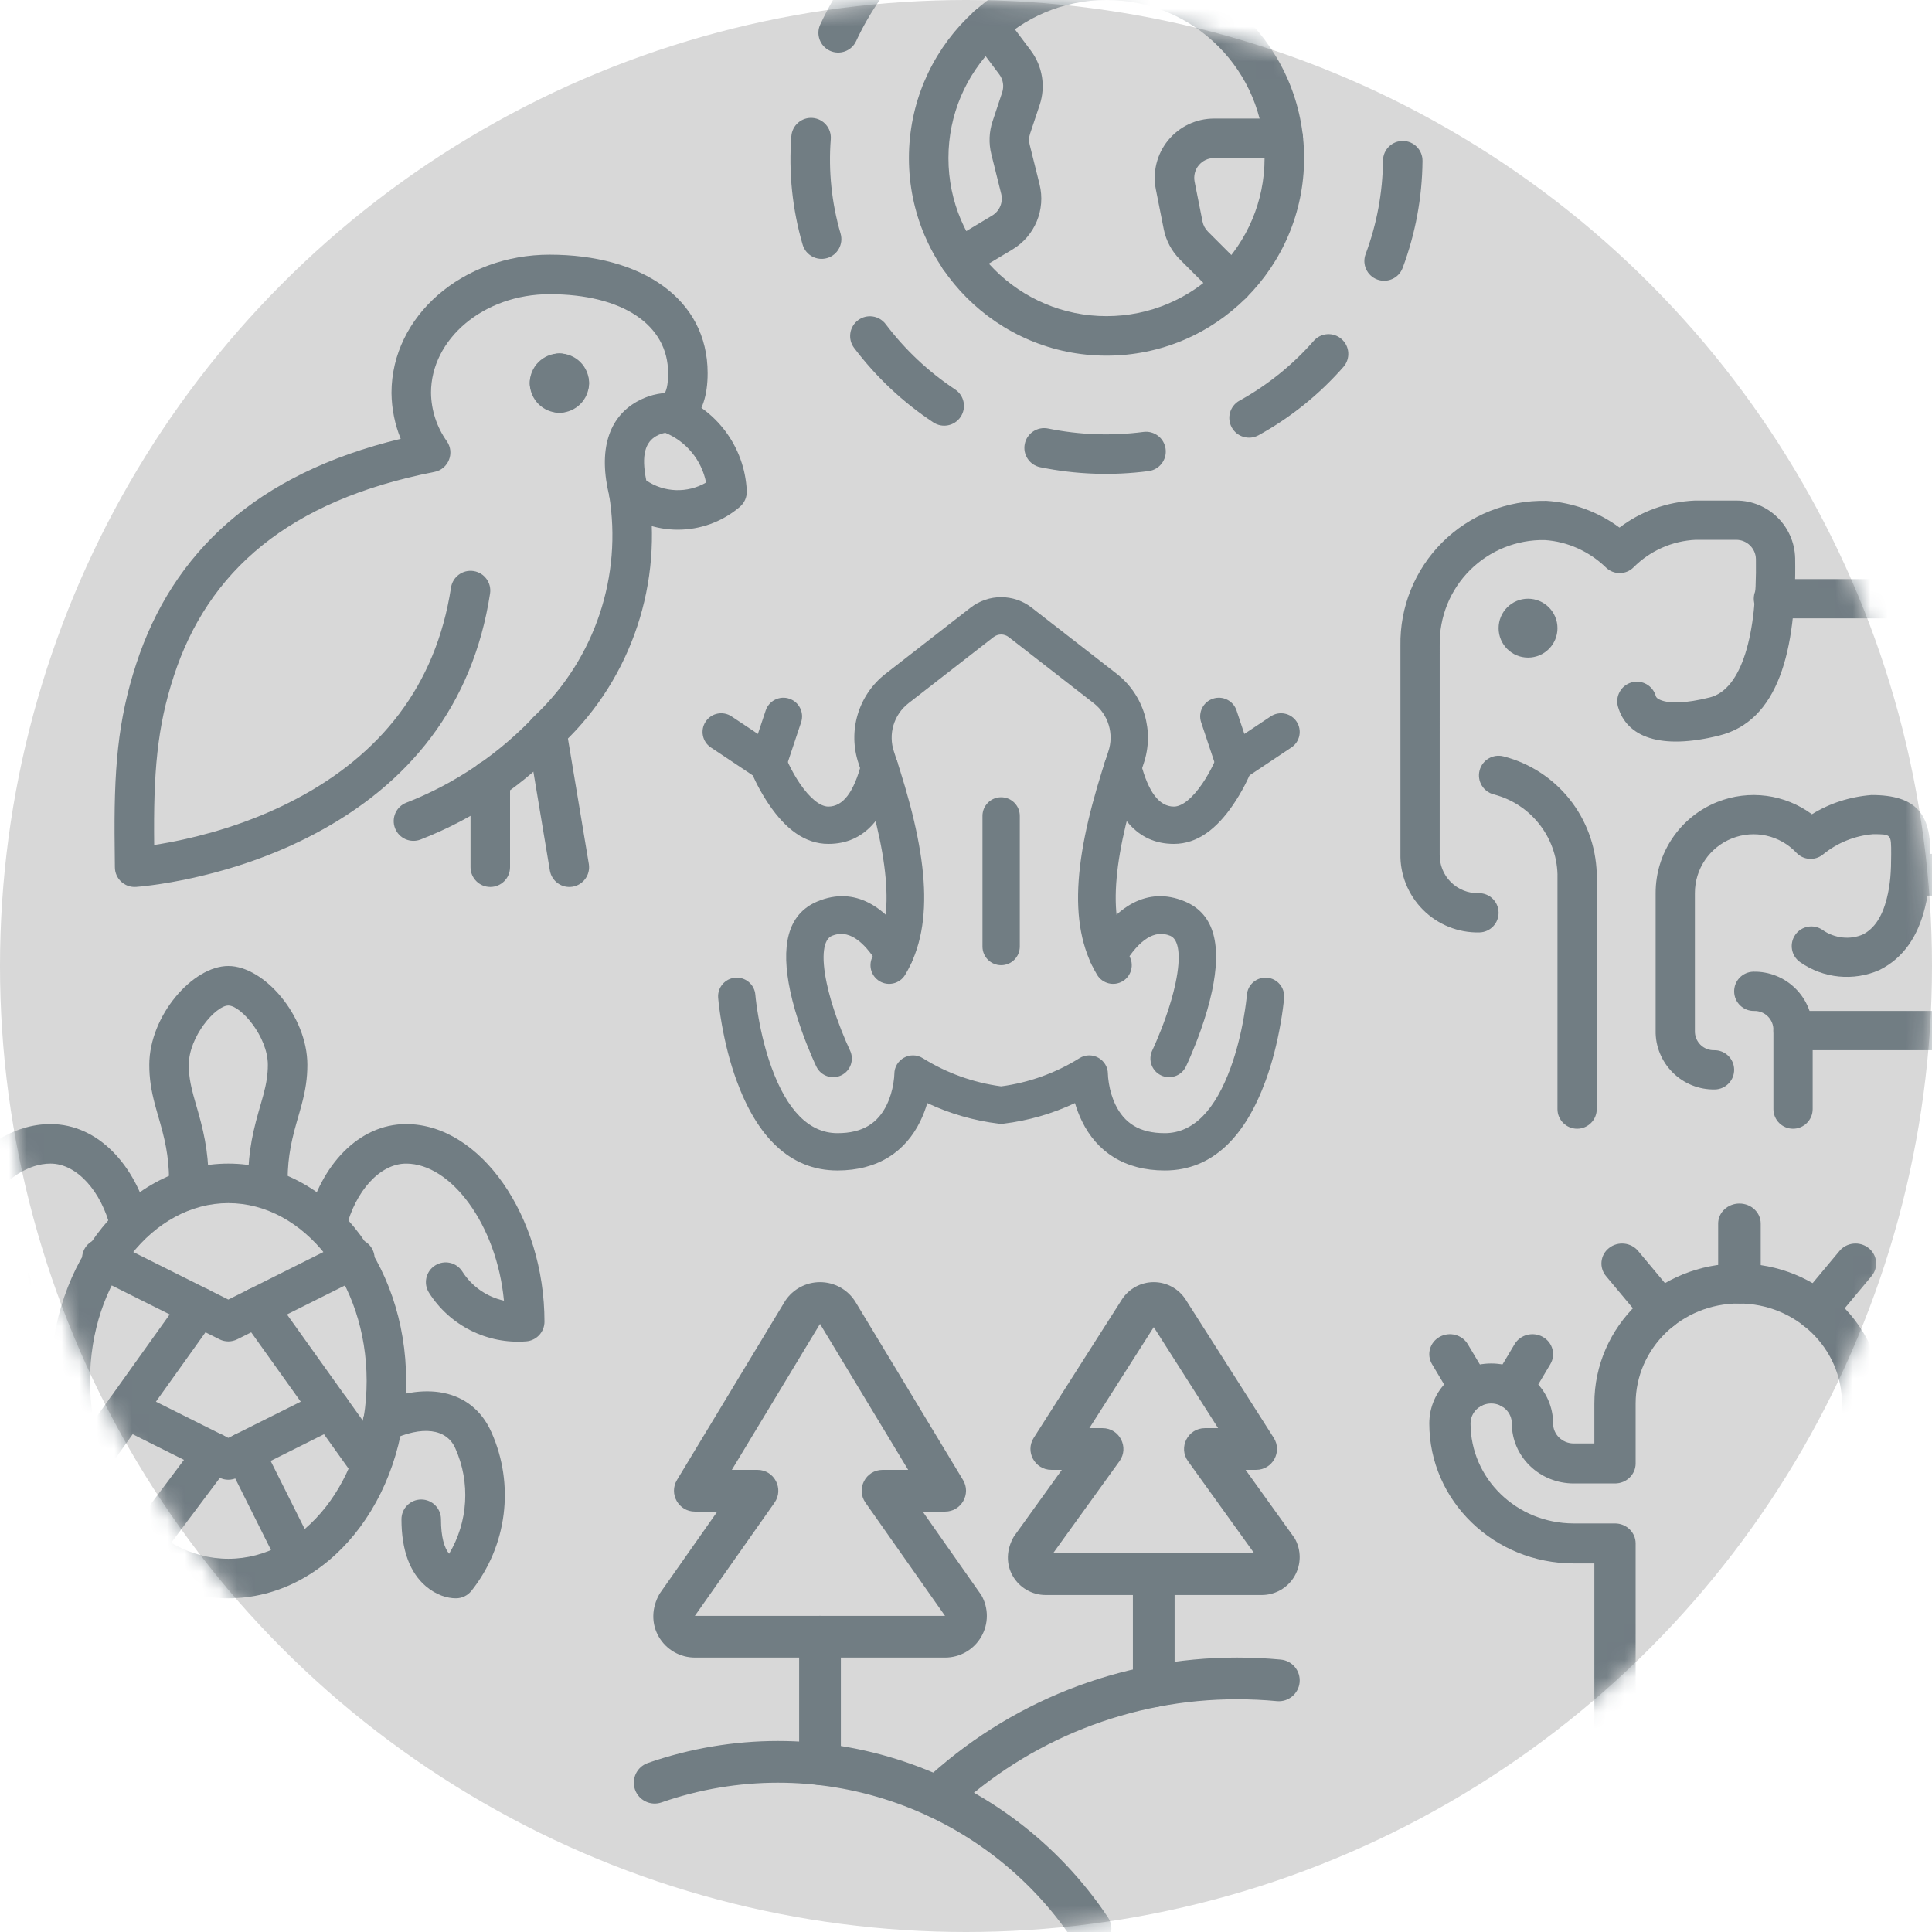 <?xml version="1.0" encoding="UTF-8"?>
<svg width="110px" height="110px" viewBox="0 0 110 110" version="1.1" xmlns="http://www.w3.org/2000/svg" xmlns:xlink="http://www.w3.org/1999/xlink">
    <!-- Generator: sketchtool 57.1 (101010) - https://sketch.com -->
    <title>F2A01F40-F965-4D55-9FCB-9B976EB822FF</title>
    <desc>Created with sketchtool.</desc>
    <defs>
        <circle id="path-1" cx="55" cy="55" r="55"></circle>
    </defs>
    <g id="UI-KIT" stroke="none" stroke-width="1" fill="none" fill-rule="evenodd">
        <g transform="translate(-1193, -7465)" id="taxa/bird-+-taxa/mammals-+-taxa/amphibians-+-taxa/turtles-+-taxa/all-species-+-taxa/conifers-+-Group-6-Copy-Mask">
            <g transform="translate(1193, 7465)">
                <mask id="mask-2" fill="white">
                    <use xlink:href="#path-1"></use>
                </mask>
                <use id="Mask" fill="#D8D8D8" xlink:href="#path-1"></use>
                <g id="taxa/bird" opacity="0.5" mask="url(#mask-2)">
                    <g transform="translate(6.5, 14.5)" id="Group">
                        <g>
                            <g id="Regular" fill="#0A212E" fill-rule="nonzero">
                                <path d="M3.395,23.996 C5.333,18.053 9.896,13.997 18.234,12.369 C19.036,12.213 19.408,11.28 18.935,10.614 C18.364,9.809 18.052,8.849 18.04,7.862 C18.041,4.81 21.027,2.25 24.79,2.25 C28.918,2.25 31.54,3.98 31.54,6.75 C31.54,7.45 31.428,7.797 31.312,7.919 L31.324,7.911 C31.346,7.899 31.382,7.888 31.433,7.881 L31.42,7.881 C30.855,7.942 30.415,8.419 30.415,9 C30.415,9.621 30.919,10.125 31.54,10.125 C31.957,10.125 32.453,9.959 32.898,9.514 C33.484,8.928 33.79,8.01 33.79,6.75 C33.79,2.493 30.012,1.99840144e-15 24.79,1.99840144e-15 C19.855,1.99840144e-15 15.79,3.484 15.79,7.875 C15.801,8.779 15.98,9.663 16.315,10.485 C8.092,12.467 3.325,16.955 1.256,23.299 C0.2,26.535 -0.028,29.315 0.03,33.771 C0.039,34.449 0.041,34.607 0.041,34.875 C0.041,35.526 0.591,36.041 1.24,35.998 C1.415,35.986 1.723,35.956 2.145,35.9 C2.838,35.808 3.607,35.676 4.434,35.494 C6.796,34.974 9.16,34.165 11.375,32.999 C16.777,30.157 20.42,25.68 21.402,19.296 C21.497,18.682 21.076,18.108 20.462,18.013 C19.847,17.919 19.273,18.34 19.179,18.954 C18.314,24.574 15.139,28.477 10.328,31.008 C8.306,32.072 6.129,32.817 3.951,33.296 C3.356,33.427 2.796,33.53 2.278,33.609 C2.23,29.463 2.447,26.902 3.395,23.996 Z" id="Shape"></path>
                                <path d="M28.56,14.356 C30.595,16.093 33.59,16.093 35.625,14.356 C35.889,14.13 36.034,13.796 36.018,13.449 C35.904,10.945 34.278,8.763 31.911,7.938 C31.792,7.896 31.667,7.875 31.541,7.875 C31.052,7.875 30.407,7.998 29.743,8.377 C28.174,9.274 27.533,11.107 28.199,13.773 C28.256,14 28.382,14.204 28.56,14.356 Z M30.859,10.331 C31.042,10.226 31.234,10.168 31.379,10.142 C32.584,10.641 33.451,11.709 33.701,12.974 C32.646,13.59 31.317,13.551 30.297,12.855 C29.989,11.37 30.27,10.667 30.859,10.331 Z" id="Shape"></path>
                                <path d="M26.475,6.75 C26.475,6.129 25.971,5.625 25.35,5.625 C24.418,5.625 23.662,6.381 23.662,7.312 C23.662,7.934 24.166,8.438 24.787,8.438 C25.244,8.438 25.637,8.166 25.813,7.776 C26.203,7.599 26.475,7.206 26.475,6.75 Z" id="Shape"></path>
                                <path d="M25.915,8.438 C26.537,8.438 27.04,7.934 27.04,7.313 C27.04,6.863 26.861,6.433 26.543,6.116 C26.225,5.799 25.793,5.623 25.344,5.625 C24.723,5.628 24.222,6.135 24.225,6.756 C24.227,7.212 24.5,7.602 24.891,7.777 C25.068,8.167 25.46,8.438 25.915,8.438 Z" id="Shape"></path>
                                <path d="M24.225,7.875 C24.225,8.496 24.729,9 25.35,9 C26.282,9 27.037,8.244 27.037,7.312 C27.037,6.691 26.534,6.188 25.912,6.188 C25.456,6.188 25.063,6.459 24.887,6.849 C24.497,7.026 24.225,7.419 24.225,7.875 Z" id="Shape"></path>
                                <path d="M24.79,6.188 C24.169,6.188 23.665,6.691 23.665,7.312 C23.665,8.244 24.421,9 25.353,9 C25.974,9 26.478,8.496 26.478,7.875 C26.478,7.419 26.206,7.026 25.816,6.849 C25.64,6.459 25.247,6.188 24.79,6.188 Z" id="Shape"></path>
                                <path d="M28.18,13.683 C28.939,18.284 27.38,22.962 24.012,26.188 C21.926,28.417 19.419,30.115 16.633,31.202 C16.054,31.428 15.768,32.08 15.993,32.659 C16.219,33.238 16.871,33.524 17.45,33.298 C20.551,32.089 23.34,30.199 25.612,27.768 C29.472,24.074 31.28,18.65 30.401,13.317 C30.299,12.704 29.72,12.289 29.107,12.39 C28.494,12.491 28.079,13.07 28.18,13.683 Z" id="Shape"></path>
                                <path d="M23.52,27.345 L24.806,35.06 C24.908,35.673 25.488,36.087 26.1,35.985 C26.713,35.883 27.127,35.303 27.025,34.69 L25.74,26.976 C25.638,26.363 25.058,25.949 24.445,26.051 C23.832,26.153 23.418,26.733 23.52,27.345 Z" id="Shape"></path>
                                <path d="M20.29,29.898 L20.29,34.875 C20.29,35.496 20.794,36 21.415,36 C22.037,36 22.54,35.496 22.54,34.875 L22.54,29.898 C22.54,29.277 22.037,28.773 21.415,28.773 C20.794,28.773 20.29,29.277 20.29,29.898 Z" id="Shape"></path>
                            </g>
                        </g>
                    </g>
                </g>
                <g id="taxa/mammals" opacity="0.5" mask="url(#mask-2)">
                    <g transform="translate(77.5, 28.5)" id="Group">
                        <g>
                            <g id="Regular" fill="#0A212E" fill-rule="nonzero">
                                <path d="M10.545,0.016 C8.294,-0.028 6.17,0.828 4.612,2.384 C3.054,3.94 2.196,6.063 2.235,8.265 L2.235,20.118 C2.208,21.293 2.673,22.452 3.522,23.302 C4.371,24.151 5.531,24.616 6.732,24.588 C7.349,24.574 7.837,24.062 7.823,23.445 C7.809,22.828 7.297,22.339 6.68,22.353 C6.09,22.367 5.52,22.138 5.103,21.721 C4.685,21.304 4.457,20.733 4.47,20.143 L4.471,8.245 C4.442,6.63 5.063,5.093 6.192,3.965 C7.32,2.838 8.859,2.218 10.453,2.249 C11.731,2.33 12.985,2.886 13.938,3.813 C14.377,4.24 15.077,4.234 15.509,3.8 C16.452,2.853 17.715,2.294 19.05,2.234 L21.356,2.235 C21.962,2.235 22.458,2.718 22.474,3.323 C22.543,7.59 21.684,10.75 19.846,11.21 C18.461,11.556 17.554,11.561 17.055,11.361 C16.855,11.281 16.795,11.209 16.772,11.125 C16.603,10.531 15.985,10.186 15.392,10.354 C14.798,10.523 14.453,11.141 14.621,11.735 C15.108,13.453 17.021,14.22 20.389,13.378 C23.726,12.543 24.796,8.608 24.709,3.275 C24.66,1.447 23.173,-0.001 21.356,-5.05898928e-07 L19,-5.05898928e-07 C17.413,0.07 15.927,0.612 14.707,1.539 C13.502,0.644 12.058,0.111 10.545,0.016 Z" id="Shape"></path>
                                <path d="M23.471,6.706 L32.412,6.706 C34.52,6.706 35.765,8.698 35.765,11.176 L35.765,16.765 C35.765,17.382 36.265,17.882 36.882,17.882 C37.5,17.882 38,17.382 38,16.765 L38,11.176 C38,7.62 36.032,4.471 32.412,4.471 L23.471,4.471 C22.853,4.471 22.353,4.971 22.353,5.588 C22.353,6.205 22.853,6.706 23.471,6.706 Z" id="Shape"></path>
                                <path d="M13.412,34.647 L13.412,21.235 C13.314,18.054 11.151,15.35 8.102,14.565 C7.505,14.411 6.895,14.77 6.741,15.368 C6.587,15.966 6.947,16.575 7.545,16.729 C9.63,17.267 11.111,19.117 11.177,21.27 L11.176,34.647 C11.176,35.264 11.677,35.765 12.294,35.765 C12.911,35.765 13.412,35.264 13.412,34.647 Z" id="Shape"></path>
                                <path d="M20.279,17.161 C18.154,18.008 16.76,20.067 16.765,22.355 L16.765,30.176 C16.746,31.054 17.095,31.924 17.733,32.561 C18.37,33.199 19.24,33.548 20.141,33.529 C20.759,33.516 21.248,33.005 21.235,32.388 C21.222,31.771 20.711,31.281 20.094,31.294 C19.802,31.301 19.52,31.187 19.313,30.981 C19.107,30.774 18.994,30.492 19,30.2 L19,22.353 C18.997,20.979 19.832,19.745 21.107,19.238 C22.381,18.73 23.836,19.052 24.777,20.05 C25.179,20.477 25.843,20.52 26.297,20.148 C27.109,19.484 28.104,19.082 29.15,18.996 C30.186,19 30.176,18.986 30.176,20.118 C30.176,21.149 30.126,21.859 29.93,22.641 C29.672,23.674 29.222,24.375 28.559,24.706 C27.844,25.019 26.958,24.931 26.274,24.45 C25.768,24.095 25.071,24.217 24.717,24.722 C24.362,25.228 24.484,25.925 24.989,26.279 C26.313,27.209 28.027,27.38 29.508,26.729 C30.896,26.037 31.697,24.791 32.099,23.183 C32.351,22.176 32.412,21.321 32.412,20.118 C32.412,17.897 31.657,16.765 29.059,16.765 C27.81,16.864 26.662,17.241 25.663,17.86 C24.13,16.724 22.095,16.438 20.279,17.161 Z" id="Shape"></path>
                                <path d="M25.706,31.294 L36.882,31.294 C37.5,31.294 38,30.794 38,30.176 C38,29.559 37.5,29.059 36.882,29.059 L24.588,29.059 C23.971,29.059 23.471,29.559 23.471,30.176 L23.471,34.647 C23.471,35.264 23.971,35.765 24.588,35.765 C25.205,35.765 25.706,35.264 25.706,34.647 L25.706,31.294 Z" id="Shape"></path>
                                <path d="M31.294,22.493 L36.882,22.493 C37.5,22.493 38,21.961 38,21.305 C38,20.649 37.5,20.118 36.882,20.118 L31.294,20.118 C30.677,20.118 30.176,20.649 30.176,21.305 C30.176,21.961 30.677,22.493 31.294,22.493 Z" id="Shape"></path>
                                <path d="M22.377,29.059 C22.669,29.052 22.951,29.166 23.157,29.372 C23.364,29.579 23.477,29.861 23.471,30.153 C23.458,30.77 23.947,31.281 24.564,31.294 C25.182,31.307 25.692,30.817 25.706,30.2 C25.725,29.299 25.375,28.429 24.738,27.792 C24.1,27.154 23.23,26.805 22.329,26.824 C21.712,26.837 21.222,27.348 21.236,27.965 C21.249,28.582 21.76,29.072 22.377,29.059 Z" id="Shape"></path>
                                <path d="M9.5,8.941 C10.426,8.941 11.176,8.191 11.176,7.265 C11.176,6.339 10.426,5.588 9.5,5.588 C8.574,5.588 7.824,6.339 7.824,7.265 C7.824,8.191 8.574,8.941 9.5,8.941 Z" id="Oval"></path>
                            </g>
                        </g>
                    </g>
                </g>
                <g id="taxa/amphibians" opacity="0.5" mask="url(#mask-2)">
                    <g transform="translate(40, 34)" id="Regular">
                        <g>
                            <path d="M23.985,20.933 C24.878,19.466 25.753,18.92 26.63,19.281 C27.11,19.478 27.266,20.392 26.93,21.98 C26.801,22.594 26.606,23.258 26.364,23.942 C26.197,24.415 26.017,24.87 25.837,25.288 C25.731,25.537 25.649,25.715 25.605,25.806 C25.351,26.335 25.573,26.97 26.102,27.224 C26.631,27.479 27.266,27.256 27.52,26.727 C27.577,26.61 27.671,26.404 27.79,26.126 C27.987,25.668 28.183,25.17 28.367,24.65 C28.638,23.884 28.858,23.134 29.009,22.42 C29.536,19.928 29.215,18.047 27.439,17.316 C25.341,16.453 23.539,17.578 22.17,19.828 C21.865,20.329 22.024,20.983 22.525,21.288 C23.026,21.593 23.68,21.434 23.985,20.933 Z" id="Shape" fill="#0A212E" fill-rule="nonzero"></path>
                            <path d="M11.536,21.501 C13.308,18.549 12.774,14.388 10.901,8.802 C10.559,7.796 10.89,6.689 11.725,6.04 L16.566,2.274 C16.821,2.075 17.179,2.075 17.434,2.274 L22.275,6.04 C23.11,6.689 23.441,7.796 23.1,8.797 C21.225,14.403 20.693,18.549 22.464,21.501 C22.766,22.004 23.419,22.167 23.922,21.865 C24.425,21.563 24.588,20.911 24.286,20.408 C22.963,18.203 23.442,14.474 25.114,9.476 C25.745,7.623 25.13,5.567 23.58,4.362 L18.739,0.597 C17.716,-0.199 16.284,-0.199 15.261,0.597 L10.42,4.362 C8.87,5.567 8.255,7.623 8.888,9.482 C10.558,14.461 11.038,18.203 9.714,20.407 C9.412,20.91 9.575,21.563 10.078,21.865 C10.581,22.167 11.234,22.004 11.536,21.501 Z" id="Shape" fill="#0A212E" fill-rule="nonzero"></path>
                            <path d="M8.395,25.806 C8.351,25.715 8.27,25.537 8.163,25.288 C7.983,24.87 7.804,24.415 7.636,23.942 C7.394,23.258 7.2,22.594 7.07,21.98 C6.734,20.392 6.891,19.478 7.37,19.28 C8.247,18.92 9.122,19.466 10.015,20.933 C10.32,21.434 10.974,21.593 11.475,21.288 C11.976,20.983 12.135,20.329 11.83,19.828 C10.46,17.577 8.658,16.453 6.562,17.315 C4.786,18.047 4.464,19.928 4.991,22.42 C5.142,23.134 5.362,23.884 5.633,24.65 C5.817,25.17 6.013,25.668 6.21,26.126 C6.329,26.404 6.424,26.61 6.48,26.727 C6.734,27.256 7.369,27.479 7.898,27.224 C8.427,26.97 8.649,26.335 8.395,25.806 Z" id="Shape" fill="#0A212E" fill-rule="nonzero"></path>
                            <path d="M16.872,29.978 L17.128,29.978 C18.544,29.806 19.92,29.409 21.204,28.804 C21.301,29.136 21.43,29.481 21.6,29.83 C22.442,31.565 24.011,32.642 26.318,32.642 C29.072,32.642 30.921,30.655 32.065,27.516 C32.441,26.483 32.716,25.387 32.908,24.292 C33.024,23.635 33.086,23.118 33.111,22.811 C33.159,22.226 32.723,21.713 32.138,21.666 C31.553,21.619 31.041,22.054 30.993,22.639 C30.973,22.885 30.918,23.337 30.815,23.925 C30.643,24.906 30.398,25.885 30.068,26.788 C29.196,29.183 27.954,30.517 26.318,30.517 C24.862,30.517 24.012,29.934 23.511,28.902 C23.325,28.519 23.202,28.097 23.134,27.674 C23.093,27.423 23.08,27.237 23.08,27.152 C23.08,26.318 22.163,25.809 21.455,26.251 C20.101,27.096 18.582,27.642 17,27.852 C15.418,27.642 13.899,27.096 12.545,26.251 C11.837,25.809 10.92,26.318 10.92,27.152 C10.92,27.237 10.907,27.423 10.866,27.674 C10.798,28.097 10.675,28.519 10.489,28.902 C9.988,29.934 9.138,30.517 7.683,30.517 C6.046,30.517 4.804,29.183 3.932,26.788 C3.603,25.885 3.357,24.906 3.185,23.925 C3.082,23.337 3.027,22.885 3.007,22.639 C2.96,22.054 2.447,21.619 1.862,21.666 C1.277,21.713 0.842,22.226 0.889,22.811 C0.914,23.118 0.977,23.635 1.092,24.292 C1.284,25.387 1.559,26.483 1.935,27.516 C3.079,30.655 4.929,32.642 7.683,32.642 C9.989,32.642 11.558,31.565 12.401,29.83 C12.57,29.481 12.699,29.136 12.796,28.804 C14.08,29.409 15.456,29.806 16.872,29.978 Z" id="Shape" fill="#0A212E" fill-rule="nonzero"></path>
                            <path d="M9.051,9.435 C8.62,11.096 8.003,11.923 7.163,11.923 C6.703,11.923 6.119,11.461 5.544,10.617 C5.312,10.276 5.103,9.905 4.922,9.533 C4.814,9.312 4.742,9.144 4.709,9.059 C4.497,8.512 3.881,8.241 3.334,8.454 C2.787,8.666 2.516,9.282 2.729,9.829 C2.927,10.34 3.282,11.071 3.787,11.813 C4.719,13.182 5.814,14.048 7.163,14.048 C9.279,14.048 10.46,12.465 11.108,9.969 C11.256,9.401 10.915,8.821 10.347,8.673 C9.779,8.526 9.199,8.867 9.051,9.435 Z" id="Shape" fill="#0A212E" fill-rule="nonzero"></path>
                            <path d="M1.652,6.789 C1.164,6.463 0.504,6.595 0.179,7.084 C-0.147,7.572 -0.015,8.232 0.473,8.557 L3.129,10.328 C3.712,10.717 4.505,10.444 4.727,9.78 L5.612,7.124 C5.798,6.567 5.497,5.965 4.94,5.78 C4.384,5.594 3.782,5.895 3.596,6.452 L3.151,7.788 L1.652,6.789 Z" id="Shape" fill="#0A212E" fill-rule="nonzero"></path>
                            <path d="M22.892,9.969 C23.54,12.465 24.721,14.048 26.837,14.048 C28.186,14.048 29.281,13.182 30.213,11.813 C30.718,11.071 31.073,10.34 31.272,9.829 C31.484,9.282 31.213,8.666 30.666,8.454 C30.119,8.241 29.504,8.512 29.291,9.059 C29.258,9.144 29.186,9.312 29.078,9.533 C28.898,9.905 28.688,10.276 28.456,10.617 C27.881,11.461 27.298,11.923 26.837,11.923 C25.997,11.923 25.38,11.096 24.949,9.435 C24.802,8.867 24.222,8.526 23.654,8.673 C23.086,8.821 22.745,9.401 22.892,9.969 Z" id="Shape" fill="#0A212E" fill-rule="nonzero"></path>
                            <path d="M30.404,6.452 C30.218,5.895 29.617,5.594 29.06,5.78 C28.503,5.965 28.202,6.567 28.388,7.124 L29.273,9.78 C29.495,10.444 30.288,10.717 30.871,10.328 L33.527,8.557 C34.015,8.232 34.147,7.572 33.822,7.084 C33.496,6.595 32.836,6.463 32.348,6.789 L30.849,7.788 L30.404,6.452 Z" id="Shape" fill="#0A212E" fill-rule="nonzero"></path>
                            <path d="M15.938,12.454 L15.938,19.892 C15.938,20.479 16.413,20.954 17,20.954 C17.587,20.954 18.063,20.479 18.063,19.892 L18.063,12.454 C18.063,11.867 17.587,11.392 17,11.392 C16.413,11.392 15.938,11.867 15.938,12.454 Z" id="Shape" fill="#0A212E" fill-rule="nonzero"></path>
                        </g>
                    </g>
                </g>
                <g id="taxa/turtles" opacity="0.5" mask="url(#mask-2)">
                    <g transform="translate(-5, 55)" id="Group">
                        <g>
                            <g id="Regular" fill="#0A212E" fill-rule="nonzero">
                                <path d="M18,36 C23.654,36 28.125,30.411 28.125,23.625 C28.125,16.839 23.654,11.25 18,11.25 C12.346,11.25 7.875,16.839 7.875,23.625 C7.875,30.411 12.346,36 18,36 Z M18,33.75 C13.713,33.75 10.125,29.265 10.125,23.625 C10.125,17.985 13.713,13.5 18,13.5 C22.287,13.5 25.875,17.985 25.875,23.625 C25.875,29.265 22.287,33.75 18,33.75 Z" id="Oval"></path>
                                <path d="M16.875,12.719 C16.908,11.015 16.718,9.838 16.271,8.275 C16.239,8.166 16.199,8.027 16.131,7.792 C16.079,7.611 16.04,7.475 16.006,7.344 C15.829,6.684 15.75,6.188 15.75,5.625 C15.75,4.023 17.281,2.25 18,2.25 C18.719,2.25 20.25,4.023 20.25,5.625 C20.25,6.184 20.171,6.678 19.996,7.336 C19.961,7.467 19.922,7.603 19.87,7.784 C19.802,8.019 19.761,8.159 19.731,8.267 C19.282,9.836 19.092,11.015 19.128,12.722 C19.142,13.343 19.656,13.836 20.277,13.822 C20.898,13.809 21.391,13.294 21.378,12.673 C21.346,11.22 21.502,10.255 21.894,8.886 C21.923,8.783 21.963,8.648 22.032,8.408 C22.088,8.214 22.13,8.064 22.169,7.917 C22.392,7.084 22.5,6.404 22.5,5.625 C22.5,2.848 20.041,0 18,0 C15.959,0 13.5,2.848 13.5,5.625 C13.5,6.408 13.608,7.09 13.832,7.925 C13.871,8.073 13.913,8.222 13.969,8.416 C14.039,8.656 14.078,8.79 14.107,8.894 C14.497,10.258 14.653,11.223 14.625,12.676 C14.613,13.297 15.107,13.81 15.728,13.822 C16.349,13.834 16.863,13.341 16.875,12.719 Z" id="Shape"></path>
                                <path d="M7.875,11.25 C9.376,11.25 10.77,12.829 11.294,14.935 C11.443,15.538 12.054,15.906 12.657,15.756 C13.26,15.606 13.627,14.996 13.477,14.393 C12.733,11.396 10.617,9 7.875,9 C3.642,9 0,14.261 0,20.25 C0,20.837 0.451,21.325 1.037,21.372 C3.253,21.546 5.385,20.48 6.575,18.602 C6.908,18.078 6.752,17.382 6.227,17.05 C5.703,16.717 5.007,16.873 4.675,17.398 C4.13,18.256 3.271,18.843 2.307,19.054 C2.721,14.711 5.328,11.25 7.875,11.25 Z" id="Shape"></path>
                                <path d="M31.325,17.398 C30.993,16.873 30.297,16.717 29.773,17.05 C29.248,17.382 29.092,18.078 29.425,18.602 C30.615,20.48 32.747,21.546 34.963,21.372 C35.549,21.325 36,20.837 36,20.25 C36,14.261 32.358,9 28.125,9 C25.383,9 23.267,11.396 22.523,14.393 C22.373,14.996 22.74,15.606 23.343,15.756 C23.946,15.906 24.557,15.538 24.706,14.935 C25.23,12.829 26.624,11.25 28.125,11.25 C30.672,11.25 33.279,14.711 33.693,19.054 C32.729,18.843 31.87,18.256 31.325,17.398 Z" id="Shape"></path>
                                <path d="M5.077,27.46 C5.577,26.333 6.959,26.158 8.741,26.995 C9.303,27.259 9.973,27.018 10.237,26.455 C10.501,25.893 10.26,25.223 9.697,24.959 C6.92,23.654 4.15,24.005 3.022,26.543 C1.685,29.527 2.123,33.012 4.159,35.575 C4.373,35.843 4.697,36 5.04,36 C5.532,36 6.157,35.822 6.759,35.309 C7.648,34.55 8.142,33.285 8.142,31.5 C8.142,30.879 7.638,30.375 7.017,30.375 C6.396,30.375 5.892,30.879 5.892,31.5 C5.892,32.515 5.705,33.127 5.429,33.464 C4.349,31.655 4.201,29.415 5.077,27.46 Z" id="Shape"></path>
                                <path d="M30.108,31.5 C30.108,30.879 29.604,30.375 28.983,30.375 C28.362,30.375 27.858,30.879 27.858,31.5 C27.858,33.285 28.352,34.55 29.241,35.309 C29.843,35.822 30.468,36 30.96,36 C31.303,36 31.627,35.843 31.841,35.575 C33.877,33.012 34.315,29.527 32.977,26.54 C31.85,24.005 29.08,23.654 26.303,24.959 C25.74,25.223 25.499,25.893 25.763,26.455 C26.027,27.018 26.697,27.259 27.26,26.995 C29.041,26.158 30.423,26.333 30.922,27.457 C31.799,29.414 31.651,31.655 30.571,33.464 C30.295,33.127 30.108,32.515 30.108,31.5 Z" id="Shape"></path>
                                <path d="M11.3,15.642 C10.744,15.364 10.069,15.59 9.791,16.145 C9.513,16.701 9.738,17.377 10.294,17.655 L17.497,21.256 C17.814,21.415 18.186,21.415 18.503,21.256 L25.706,17.655 C26.262,17.377 26.487,16.701 26.209,16.145 C25.931,15.59 25.256,15.364 24.7,15.642 L18,18.992 L11.3,15.642 Z" id="Shape"></path>
                                <path d="M15.427,18.767 L9.048,27.698 C8.686,28.203 8.804,28.906 9.309,29.267 C9.815,29.628 10.517,29.511 10.878,29.005 L17.258,20.074 C17.619,19.569 17.502,18.866 16.996,18.505 C16.491,18.144 15.788,18.261 15.427,18.767 Z" id="Shape"></path>
                                <path d="M18.742,20.074 L25.122,29.005 C25.483,29.511 26.185,29.628 26.691,29.267 C27.196,28.906 27.314,28.203 26.952,27.698 L20.573,18.767 C20.212,18.261 19.509,18.144 19.004,18.505 C18.498,18.866 18.381,19.569 18.742,20.074 Z" id="Shape"></path>
                                <path d="M12.701,24.218 C12.145,23.94 11.47,24.165 11.192,24.721 C10.914,25.277 11.139,25.952 11.695,26.23 L17.497,29.131 C17.814,29.29 18.186,29.29 18.503,29.131 L24.305,26.23 C24.861,25.952 25.086,25.277 24.808,24.721 C24.53,24.165 23.855,23.94 23.299,24.218 L18,26.867 L12.701,24.218 Z" id="Shape"></path>
                                <path d="M16.283,27.04 L12.54,32.029 C12.167,32.526 12.268,33.232 12.765,33.604 C13.262,33.977 13.967,33.877 14.34,33.38 L18.082,28.391 C18.455,27.894 18.355,27.188 17.858,26.816 C17.361,26.443 16.655,26.543 16.283,27.04 Z" id="Shape"></path>
                                <path d="M17.894,28.178 L20.709,33.809 C20.987,34.365 21.663,34.59 22.219,34.312 C22.774,34.034 23,33.359 22.722,32.803 L19.906,27.172 C19.628,26.616 18.953,26.391 18.397,26.669 C17.841,26.947 17.616,27.622 17.894,28.178 Z" id="Shape"></path>
                            </g>
                        </g>
                    </g>
                </g>
                <g id="taxa/all-species" opacity="0.5" mask="url(#mask-2)">
                    <g transform="translate(45, -9)" id="Group">
                        <g>
                            <g id="astronomy-earth-rotation" fill="#0A212E" fill-rule="nonzero">
                                <path d="M33.743,18.139 C33.725,19.959 33.391,21.762 32.753,23.467 C32.536,24.049 32.831,24.697 33.413,24.914 C33.995,25.132 34.643,24.836 34.861,24.254 C35.59,22.305 35.973,20.242 35.992,18.161 C35.998,17.539 35.499,17.031 34.878,17.025 C34.257,17.019 33.748,17.518 33.743,18.139 Z" id="Shape"></path>
                                <path d="M29.796,28.41 C28.596,29.779 27.167,30.93 25.573,31.81 C25.029,32.11 24.831,32.794 25.132,33.338 C25.432,33.882 26.116,34.08 26.66,33.779 C28.483,32.774 30.116,31.458 31.488,29.892 C31.898,29.425 31.851,28.714 31.383,28.305 C30.916,27.895 30.205,27.942 29.796,28.41 Z" id="Shape"></path>
                                <path d="M20.104,33.592 C18.296,33.829 16.461,33.763 14.675,33.398 C14.066,33.273 13.472,33.666 13.347,34.274 C13.223,34.883 13.615,35.478 14.224,35.602 C16.255,36.018 18.341,36.092 20.396,35.822 C21.012,35.742 21.446,35.177 21.365,34.561 C21.285,33.945 20.72,33.511 20.104,33.592 Z" id="Shape"></path>
                                <path d="M9.38,31.173 C7.861,30.167 6.524,28.909 5.427,27.455 C5.052,26.959 4.347,26.86 3.851,27.234 C3.355,27.609 3.256,28.314 3.63,28.81 C4.881,30.468 6.405,31.902 8.137,33.048 C8.655,33.392 9.353,33.25 9.696,32.732 C10.04,32.214 9.898,31.516 9.38,31.173 Z" id="Shape"></path>
                                <path d="M2.859,22.299 C2.35,20.555 2.161,18.734 2.301,16.923 C2.349,16.303 1.885,15.762 1.266,15.714 C0.646,15.666 0.105,16.13 0.057,16.749 C-0.104,18.831 0.114,20.925 0.699,22.929 C0.873,23.526 1.498,23.868 2.094,23.694 C2.691,23.52 3.033,22.895 2.859,22.299 Z" id="Shape"></path>
                                <path d="M3.743,11.342 C4.51,9.691 5.558,8.185 6.839,6.89 C7.276,6.449 7.272,5.736 6.83,5.299 C6.389,4.862 5.676,4.866 5.239,5.308 C3.776,6.786 2.579,8.507 1.702,10.393 C1.44,10.957 1.685,11.626 2.248,11.888 C2.812,12.15 3.481,11.905 3.743,11.342 Z" id="Shape"></path>
                                <path d="M18,29.25 C24.213,29.25 29.25,24.213 29.25,18 C29.25,11.787 24.213,6.75 18,6.75 C11.787,6.75 6.75,11.787 6.75,18 C6.75,24.213 11.787,29.25 18,29.25 Z M18,27 C13.029,27 9,22.971 9,18 C9,13.029 13.029,9 18,9 C22.971,9 27,13.029 27,18 C27,22.971 22.971,27 18,27 Z" id="Oval"></path>
                                <path d="M10.329,11.146 L11.892,13.231 C12.114,13.527 12.176,13.913 12.059,14.263 L11.515,15.899 C11.312,16.507 11.287,17.161 11.443,17.784 L12.003,20.033 C12.124,20.514 11.916,21.017 11.491,21.272 L9.05,22.735 C8.517,23.055 8.344,23.746 8.664,24.278 C8.983,24.811 9.674,24.984 10.207,24.665 L12.649,23.201 C13.923,22.436 14.547,20.929 14.186,19.488 L13.626,17.239 C13.573,17.03 13.582,16.812 13.649,16.609 L14.194,14.974 C14.544,13.924 14.357,12.768 13.692,11.881 L12.129,9.797 C11.756,9.3 11.051,9.199 10.554,9.571 C10.057,9.944 9.956,10.649 10.329,11.146 Z" id="Shape"></path>
                                <path d="M28.063,15.75 L24.12,15.75 C23.109,15.75 22.151,16.203 21.51,16.985 C20.869,17.767 20.612,18.795 20.81,19.787 L21.26,22.052 C21.391,22.706 21.712,23.306 22.183,23.777 L24.361,25.955 C24.8,26.394 25.513,26.394 25.952,25.955 C26.391,25.516 26.391,24.803 25.952,24.364 L23.774,22.186 C23.617,22.029 23.51,21.829 23.467,21.612 L23.017,19.347 C22.951,19.015 23.036,18.672 23.25,18.412 C23.464,18.151 23.783,18 24.12,18 L28.063,18 C28.685,18 29.188,17.496 29.188,16.875 C29.188,16.254 28.685,15.75 28.063,15.75 Z" id="Shape"></path>
                            </g>
                        </g>
                    </g>
                </g>
                <g id="taxa/conifers" opacity="0.5" mask="url(#mask-2)">
                    <g transform="translate(36, 73)" id="Regular">
                        <g>
                            <path d="M4.84,13.063 L1.562,17.728 C1.083,18.556 1.085,19.459 1.509,20.191 C1.933,20.922 2.715,21.374 3.561,21.375 L17.812,21.375 C18.659,21.375 19.442,20.924 19.866,20.192 C20.291,19.46 20.294,18.557 19.874,17.822 L16.534,13.063 L17.812,13.063 C18.737,13.063 19.307,12.052 18.829,11.261 L12.692,1.102 L12.664,1.058 C12.223,0.397 11.482,0 10.688,0 C9.893,0 9.152,0.397 8.711,1.058 L2.546,11.261 C2.068,12.052 2.638,13.063 3.562,13.063 L4.84,13.063 Z M15.708,10.688 L14.25,10.688 C13.288,10.688 12.725,11.771 13.278,12.558 L17.806,19 L3.562,19 L8.097,12.558 C8.649,11.771 8.087,10.688 7.125,10.688 L5.667,10.688 L10.688,2.377 L15.708,10.688 Z" id="Shape" fill="#0A212E" fill-rule="nonzero"></path>
                            <path d="M9.5,20.188 L9.5,27.442 C9.5,28.098 10.032,28.63 10.688,28.63 C11.343,28.63 11.875,28.098 11.875,27.442 L11.875,20.188 C11.875,19.532 11.343,19 10.688,19 C10.032,19 9.5,19.532 9.5,20.188 Z" id="Shape" fill="#0A212E" fill-rule="nonzero"></path>
                            <path d="M24.456,10.687 L21.729,14.478 C21.279,15.249 21.281,16.072 21.668,16.738 C22.055,17.405 22.768,17.814 23.539,17.813 L35.839,17.813 C36.607,17.814 37.32,17.405 37.707,16.738 C38.094,16.072 38.096,15.249 37.713,14.581 L34.918,10.687 L35.519,10.687 C36.456,10.687 37.024,9.652 36.52,8.862 L31.5,0.982 L31.485,0.96 C31.085,0.36 30.411,0 29.69,0 C28.969,0 28.295,0.36 27.894,0.96 L22.858,8.862 C22.354,9.652 22.922,10.687 23.859,10.687 L24.456,10.687 Z M29.69,2.561 L33.354,8.313 L32.604,8.313 C31.636,8.313 31.075,9.408 31.64,10.193 L35.411,15.438 L23.957,15.438 L27.738,10.194 C28.303,9.408 27.742,8.313 26.774,8.313 L26.024,8.313 L29.69,2.561 Z" id="Shape" fill="#0A212E" fill-rule="nonzero"></path>
                            <path d="M28.502,16.625 L28.502,23.014 C28.502,23.67 29.033,24.201 29.689,24.201 C30.345,24.201 30.877,23.67 30.877,23.014 L30.877,16.625 C30.877,15.969 30.345,15.438 29.689,15.438 C29.033,15.438 28.502,15.969 28.502,16.625 Z" id="Shape" fill="#0A212E" fill-rule="nonzero"></path>
                            <path d="M1.664,29.622 C10.355,26.602 19.989,29.831 25.103,37.479 C25.468,38.024 26.205,38.171 26.75,37.806 C27.295,37.441 27.442,36.704 27.077,36.159 C21.362,27.612 10.596,24.003 0.885,27.378 C0.265,27.594 -0.062,28.27 0.153,28.89 C0.368,29.509 1.045,29.837 1.664,29.622 Z" id="Shape" fill="#0A212E" fill-rule="nonzero"></path>
                            <path d="M18.182,30.185 C22.58,26.044 28.395,23.742 34.436,23.75 C35.201,23.75 35.956,23.785 36.701,23.856 C37.354,23.917 37.933,23.438 37.995,22.785 C38.056,22.132 37.577,21.553 36.924,21.491 C36.105,21.414 35.276,21.375 34.438,21.375 C27.792,21.367 21.394,23.9 16.554,28.455 C16.076,28.905 16.053,29.657 16.503,30.134 C16.952,30.612 17.704,30.634 18.182,30.185 Z" id="Shape" fill="#0A212E" fill-rule="nonzero"></path>
                        </g>
                    </g>
                </g>
                <g id="Group-6-Copy" opacity="0.5" mask="url(#mask-2)">
                    <g transform="translate(81, 68)" id="Group">
                        <g transform="translate(0, 0.5)">
                            <g id="Regular" fill="#0A212E" fill-rule="nonzero">
                                <path d="M16.825,1.163 L16.825,4.578 C16.825,5.206 17.368,5.716 18.037,5.716 C18.706,5.716 19.248,5.206 19.248,4.578 L19.248,1.163 C19.248,0.534 18.706,0.024 18.037,0.024 C17.368,0.024 16.825,0.534 16.825,1.163 Z" id="Shape"></path>
                                <path d="M0.535,9.172 L1.71,11.144 C2.034,11.688 2.753,11.875 3.315,11.56 C3.877,11.246 4.069,10.55 3.745,10.005 L2.57,8.034 C2.245,7.489 1.527,7.303 0.965,7.617 C0.403,7.931 0.211,8.628 0.535,9.172 Z" id="Shape"></path>
                                <path d="M5.234,8.034 L4.06,10.005 C3.735,10.55 3.928,11.246 4.489,11.56 C5.051,11.875 5.77,11.688 6.094,11.144 L7.269,9.172 C7.594,8.628 7.401,7.931 6.839,7.617 C6.277,7.303 5.559,7.489 5.234,8.034 Z" id="Shape"></path>
                                <path d="M10.44,4.155 L12.657,6.811 C13.065,7.3 13.804,7.376 14.309,6.981 C14.813,6.585 14.892,5.869 14.484,5.38 L12.267,2.724 C11.859,2.235 11.119,2.159 10.615,2.554 C10.11,2.949 10.032,3.666 10.44,4.155 Z" id="Shape"></path>
                                <path d="M23.733,2.724 L21.516,5.38 C21.108,5.869 21.187,6.585 21.691,6.981 C22.196,7.376 22.935,7.3 23.343,6.811 L25.56,4.155 C25.968,3.666 25.89,2.949 25.385,2.554 C24.881,2.159 24.141,2.235 23.733,2.724 Z" id="Shape"></path>
                                <path d="M28.731,11.449 L29.906,13.42 C30.23,13.965 30.949,14.151 31.511,13.837 C32.072,13.523 32.265,12.826 31.94,12.282 L30.766,10.31 C30.441,9.766 29.723,9.579 29.161,9.894 C28.599,10.208 28.406,10.904 28.731,11.449 Z" id="Shape"></path>
                                <path d="M26.224,11.408 C26.224,7.007 22.542,3.439 18,3.439 C13.458,3.439 9.776,7.007 9.776,11.408 L9.776,13.684 L8.601,13.684 C7.953,13.684 7.427,13.175 7.427,12.546 C7.427,10.66 5.849,9.131 3.902,9.131 C1.956,9.131 0.378,10.66 0.378,12.546 C0.378,16.947 4.06,20.514 8.601,20.514 L9.776,20.514 L9.776,30.759 C9.776,31.388 10.302,31.898 10.951,31.898 L25.049,31.898 C25.698,31.898 26.224,31.388 26.224,30.759 L26.224,22.791 L27.399,22.791 C31.94,22.791 35.622,19.224 35.622,14.823 C35.622,12.937 34.044,11.408 32.098,11.408 C30.151,11.408 28.573,12.937 28.573,14.823 C28.573,15.451 28.047,15.961 27.399,15.961 L26.224,15.961 L26.224,11.408 Z M12.126,29.621 L12.126,19.376 C12.126,18.747 11.6,18.238 10.951,18.238 L8.601,18.238 C5.357,18.238 2.727,15.689 2.727,12.546 C2.727,11.917 3.253,11.408 3.902,11.408 C4.551,11.408 5.077,11.917 5.077,12.546 C5.077,14.432 6.655,15.961 8.601,15.961 L10.951,15.961 C11.6,15.961 12.126,15.451 12.126,14.823 L12.126,11.408 C12.126,8.264 14.756,5.716 18,5.716 C21.244,5.716 23.874,8.264 23.874,11.408 L23.874,17.099 C23.874,17.728 24.4,18.238 25.049,18.238 L27.399,18.238 C29.345,18.238 30.923,16.709 30.923,14.823 C30.923,14.194 31.449,13.684 32.098,13.684 C32.747,13.684 33.273,14.194 33.273,14.823 C33.273,17.966 30.643,20.514 27.399,20.514 L25.049,20.514 C24.4,20.514 23.874,21.024 23.874,21.653 L23.874,29.621 L12.126,29.621 Z" id="Shape"></path>
                            </g>
                        </g>
                    </g>
                </g>
            </g>
        </g>
    </g>
</svg>